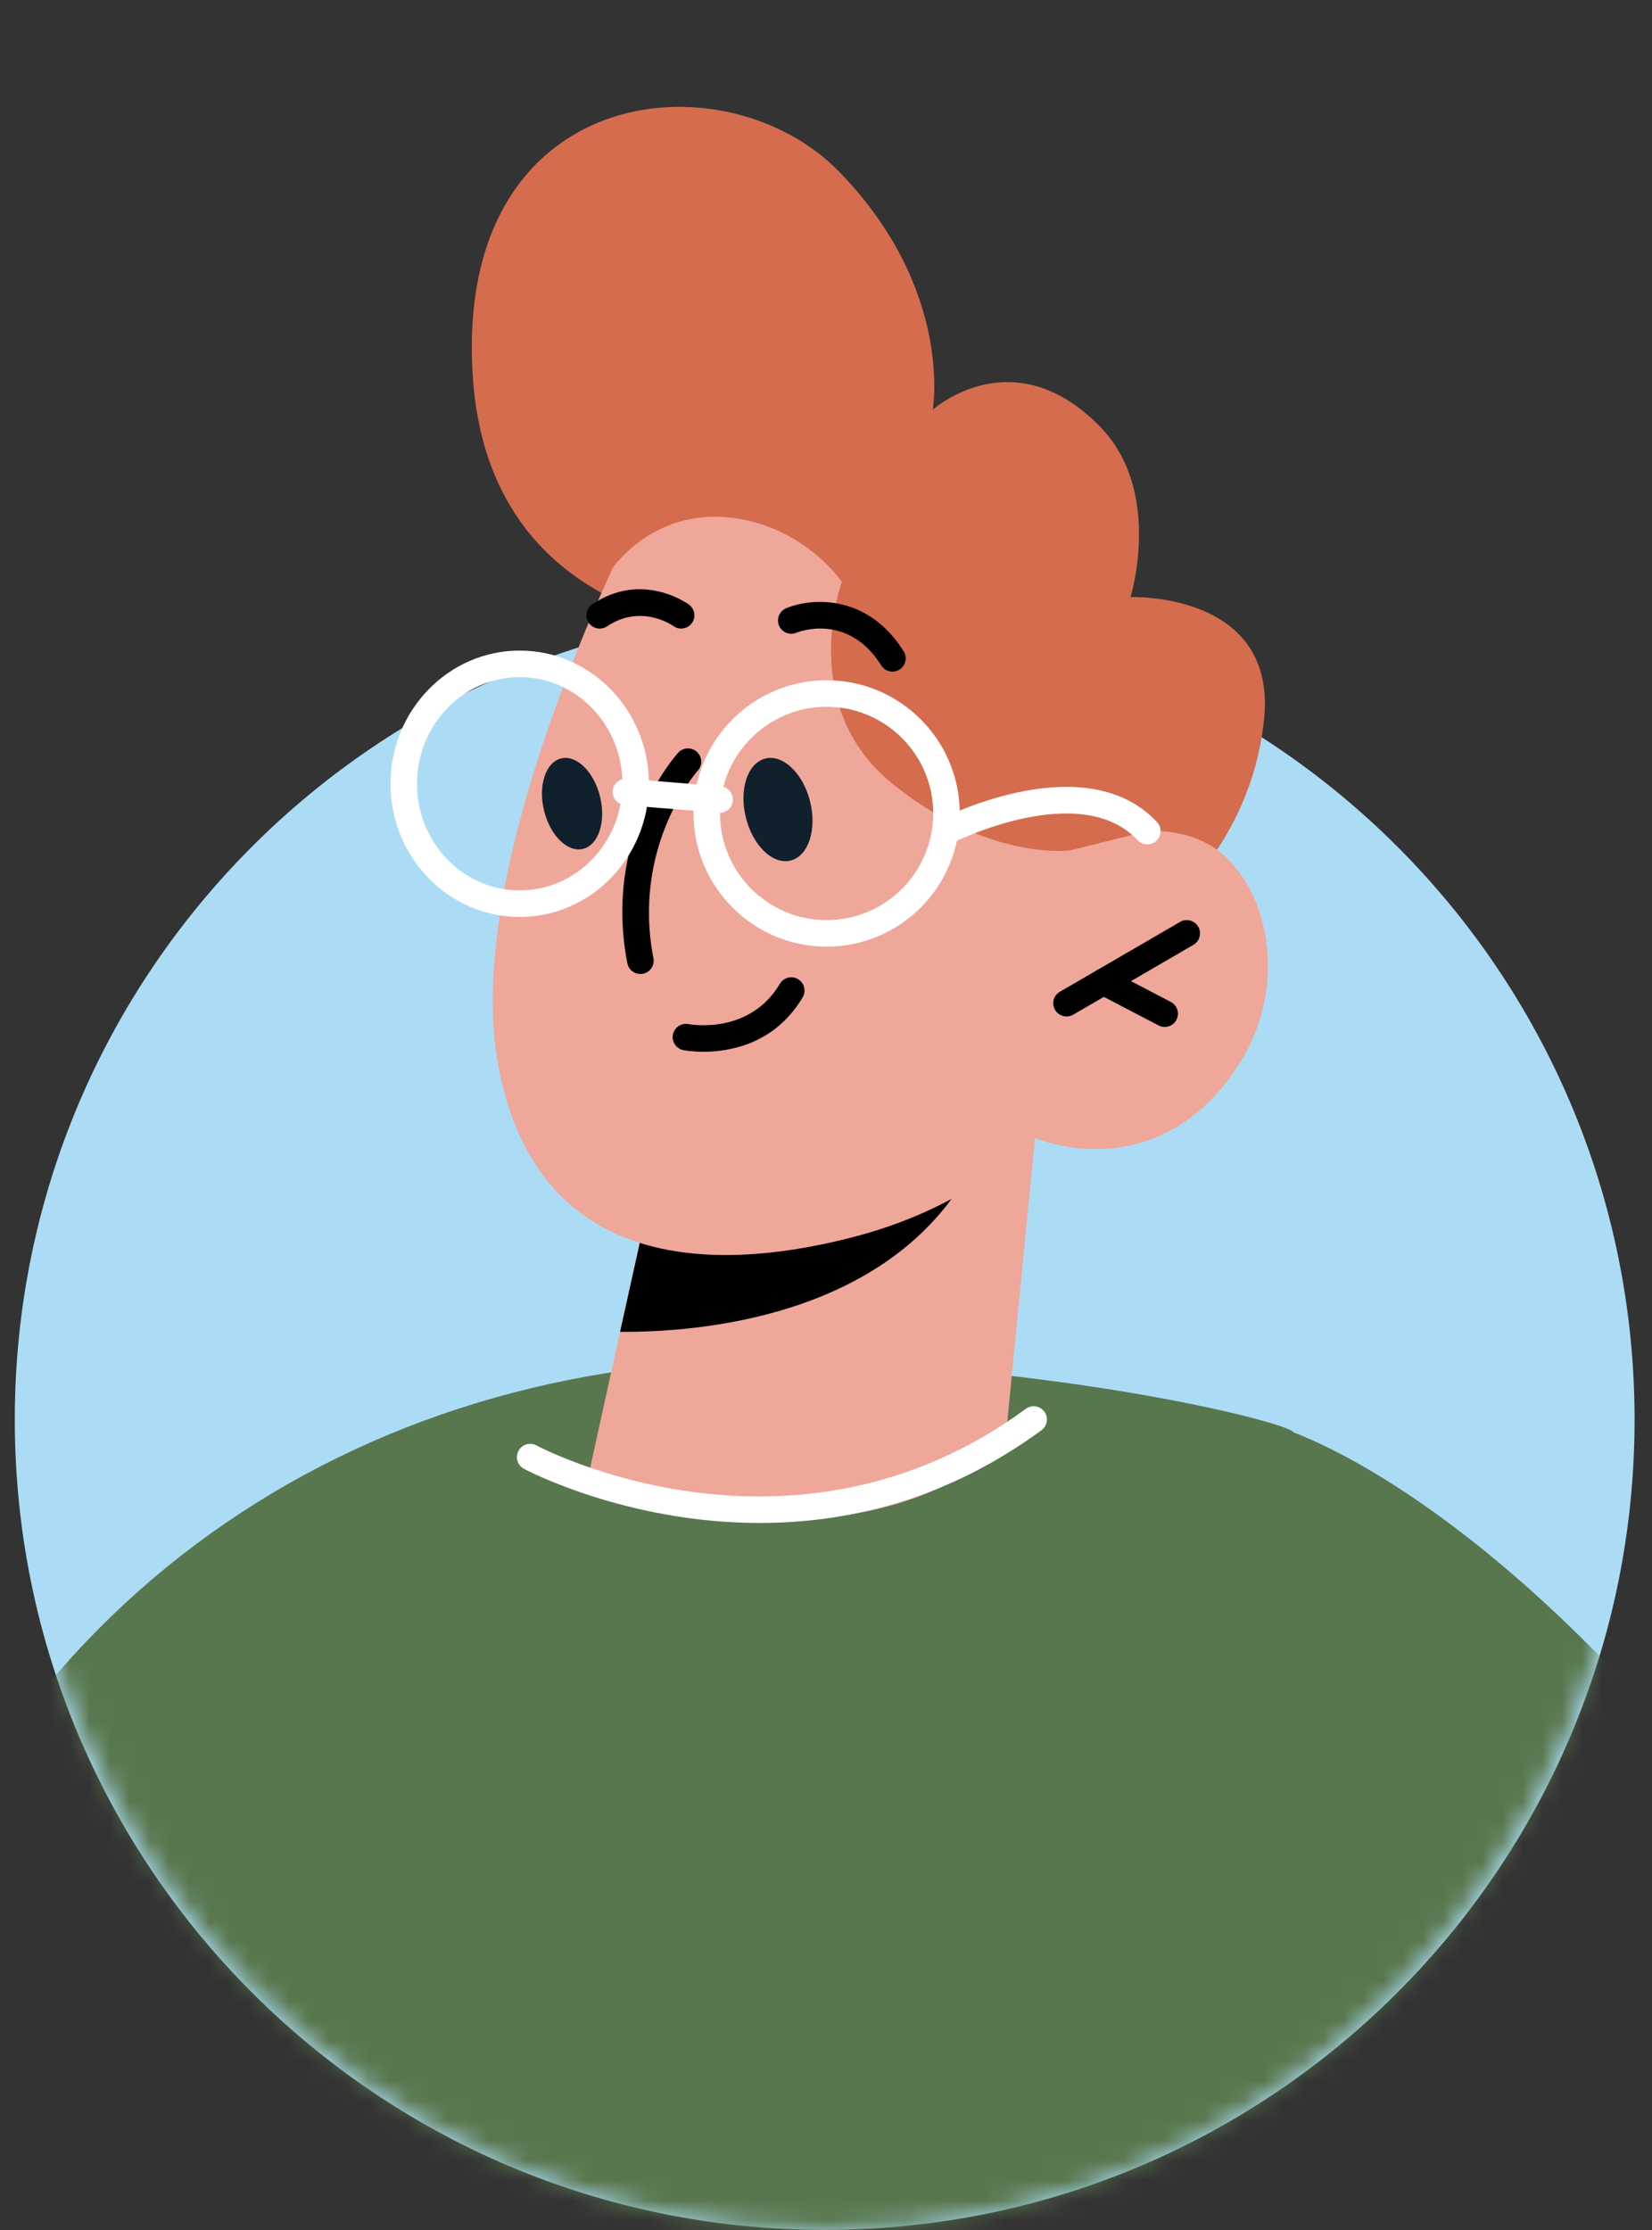 <svg width="83" height="112" viewBox="0 0 83 112" fill="none" xmlns="http://www.w3.org/2000/svg">
<rect x="0" y="0" width="83" height="112" fill="#333333" stroke="none"/>
<path d="M41.434 30.597C63.907 30.597 82.125 48.815 82.125 71.288C82.125 93.761 63.907 111.979 41.434 111.979C18.961 111.979 0.743 93.761 0.743 71.288C0.743 48.815 18.961 30.597 41.434 30.597Z" fill="#ACDCF5"/>
<mask id="mask0_1_5498" style="mask-type:alpha" maskUnits="userSpaceOnUse" x="0" y="0" width="83" height="112">
<path d="M41.434 0.584C82.963 1.52 82.125 47.499 82.125 70.44C82.125 93.381 63.907 111.979 41.434 111.979C18.961 111.979 0.743 93.381 0.743 70.44C0.743 47.499 -8.605 0.958 41.434 0.584Z" fill="white"/>
</mask>
<g mask="url(#mask0_1_5498)">
<path d="M-6.236 100.554C-6.103 100.714 -5.97 100.86 -5.823 101.008C-5.637 101.207 -5.437 101.408 -5.25 101.593C6.019 113.102 21.738 120.256 39.135 120.256C41.826 120.256 44.503 120.082 47.101 119.763C47.127 119.749 47.141 119.749 47.167 119.749C53.562 118.91 59.663 117.113 65.297 114.488C64.764 91.989 64.991 72.3 64.991 71.929C64.778 71.461 54.361 68.785 40.494 68.332C18.674 67.638 0.238 79.947 -6.236 100.554Z" fill="#59774E"/>
<path d="M47.1 119.763C47.126 119.749 47.14 119.749 47.166 119.749C53.56 118.91 59.661 117.113 65.296 114.488C65.762 114.276 66.228 114.048 66.695 113.822C75.873 109.28 83.759 102.513 89.66 94.241C77.698 77.842 67.92 73.059 64.99 71.928C64.39 71.687 64.084 71.609 64.084 71.609L47.1 119.763Z" fill="#59774E"/>
<path d="M38.894 31.827C38.894 31.827 24.555 32.512 23.744 18.761C22.879 4.121 36.424 2.718 42.176 8.637C47.928 14.555 46.864 20.576 46.864 20.576C46.864 20.576 50.873 16.962 55.247 21.401C58.456 24.658 56.8 29.985 56.8 29.985C56.8 29.985 64.196 29.7 63.506 36.157C62.817 42.614 58.199 45.893 58.199 45.893L38.894 31.827Z" fill="#D56C4E"/>
<path d="M52.002 57.146L50.512 72.381C50.512 72.381 47.336 76.492 38.352 76.344C31.66 76.235 29.474 74.506 29.474 74.506L31.155 66.88L32.803 59.444L49.244 57.479L52.002 57.146Z" fill="#EFA79A"/>
<path d="M49.242 57.479C49.164 57.891 48.958 58.366 48.656 58.906C44.503 66.182 35.022 66.912 31.154 66.88L32.802 59.444L49.242 57.479Z" fill="black"/>
<path d="M32.803 24.385C32.803 24.385 22.939 42.704 25.053 53.626C27.167 64.547 37.031 63.667 43.02 62.082C49.009 60.496 52.005 57.149 52.005 57.149C52.005 57.149 57.289 59.439 61.34 54.683C65.392 49.926 63.63 43.937 60.636 42.352C57.641 40.767 53.766 42.704 53.766 42.704L57.114 37.419C57.114 37.419 47.248 8.354 32.803 24.385Z" fill="#EFA79A"/>
<path d="M53.583 51.044C53.354 51.044 53.13 50.925 53.006 50.712C52.823 50.394 52.931 49.986 53.249 49.803L59.291 46.295C59.607 46.11 60.016 46.218 60.203 46.538C60.386 46.855 60.278 47.264 59.96 47.447L53.918 50.955C53.812 51.016 53.698 51.044 53.583 51.044Z" fill="black"/>
<path d="M58.517 51.571C58.413 51.571 58.308 51.547 58.209 51.495L55.135 49.89C54.809 49.72 54.682 49.317 54.852 48.991C55.024 48.665 55.428 48.541 55.752 48.709L58.825 50.315C59.153 50.486 59.278 50.888 59.107 51.213C58.989 51.441 58.757 51.571 58.517 51.571Z" fill="black"/>
<path d="M30.129 31.566C29.916 31.566 29.706 31.463 29.577 31.271C29.371 30.966 29.453 30.553 29.758 30.347C32.245 28.671 34.517 30.291 34.616 30.362C34.912 30.579 34.977 30.996 34.761 31.293C34.544 31.588 34.13 31.654 33.833 31.439C33.753 31.383 32.193 30.315 30.502 31.453C30.388 31.529 30.259 31.566 30.129 31.566Z" fill="black"/>
<path d="M32.175 48.911C31.861 48.911 31.583 48.691 31.52 48.373C30.291 42.038 33.918 37.969 34.074 37.799C34.323 37.527 34.74 37.508 35.013 37.755C35.286 38.003 35.305 38.423 35.06 38.695C35.027 38.733 31.731 42.462 32.83 48.118C32.901 48.48 32.663 48.828 32.302 48.899C32.26 48.908 32.217 48.911 32.175 48.911Z" fill="black"/>
<path d="M30.778 28.532C30.778 28.532 32.732 25.632 36.535 25.977C40.339 26.323 42.297 29.216 42.297 29.216C42.297 29.216 40.003 35.453 44.839 39.359C49.674 43.265 53.766 42.704 53.766 42.704L57.645 41.735L60.932 36.527L51.23 23.779L37.918 14.996L30.131 20.791L30.778 28.532Z" fill="#D56C4E"/>
<path d="M35.343 52.816C34.77 52.816 34.384 52.744 34.334 52.734C33.974 52.664 33.739 52.316 33.808 51.956C33.877 51.594 34.228 51.36 34.586 51.426C34.711 51.45 37.654 51.972 39.182 49.403C39.371 49.087 39.781 48.982 40.096 49.171C40.411 49.359 40.515 49.768 40.327 50.084C38.927 52.44 36.651 52.816 35.343 52.816Z" fill="black"/>
<path d="M26.111 46.047C22.531 46.047 19.619 43.047 19.619 39.359C19.619 35.67 22.531 32.67 26.111 32.67C29.689 32.67 32.603 35.67 32.603 39.359C32.603 43.047 29.689 46.047 26.111 46.047ZM26.111 34.002C23.266 34.002 20.951 36.406 20.951 39.359C20.951 42.312 23.266 44.715 26.111 44.715C28.957 44.715 31.271 42.312 31.271 39.359C31.271 36.406 28.957 34.002 26.111 34.002Z" fill="white"/>
<path d="M41.53 47.538C37.841 47.538 34.843 44.537 34.843 40.848C34.843 37.161 37.841 34.16 41.53 34.16C45.218 34.16 48.22 37.161 48.22 40.848C48.22 44.537 45.218 47.538 41.53 47.538ZM41.53 35.492C38.577 35.492 36.175 37.895 36.175 40.848C36.175 43.801 38.577 46.206 41.53 46.206C44.484 46.206 46.888 43.801 46.888 40.848C46.888 37.895 44.484 35.492 41.53 35.492Z" fill="white"/>
<path d="M36.157 40.818C36.101 40.815 31.392 40.43 31.392 40.43C31.025 40.399 30.753 40.078 30.784 39.711C30.813 39.344 31.147 39.078 31.501 39.102L36.21 39.487C36.577 39.517 36.848 39.839 36.819 40.206C36.79 40.554 36.499 40.818 36.157 40.818Z" fill="white"/>
<path d="M57.645 42.401C57.467 42.401 57.29 42.331 57.158 42.192C54.265 39.111 47.92 42.295 47.856 42.328C47.523 42.495 47.128 42.364 46.96 42.038C46.793 41.711 46.922 41.31 47.25 41.142C47.546 40.991 54.549 37.47 58.129 41.278C58.381 41.546 58.369 41.968 58.1 42.22C57.972 42.341 57.808 42.401 57.645 42.401Z" fill="white"/>
<path d="M38.169 76.478C31.429 76.478 26.401 73.8 26.319 73.756C25.996 73.58 25.876 73.175 26.053 72.853C26.229 72.531 26.629 72.408 26.957 72.587C27.082 72.654 39.773 79.385 51.539 70.748C51.832 70.531 52.251 70.592 52.47 70.889C52.687 71.186 52.623 71.603 52.328 71.82C47.472 75.385 42.472 76.478 38.169 76.478Z" fill="white"/>
<path d="M44.838 33.728C44.617 33.728 44.4 33.617 44.274 33.415C42.605 30.753 40.114 31.731 40.008 31.775C39.675 31.916 39.282 31.755 39.139 31.414C39.001 31.076 39.158 30.688 39.495 30.546C40.742 30.022 43.578 29.798 45.403 32.708C45.598 33.019 45.504 33.43 45.192 33.625C45.082 33.695 44.959 33.728 44.838 33.728Z" fill="black"/>
<path d="M37.473 41.052C37.822 42.467 38.829 43.435 39.72 43.215C40.612 42.995 41.052 41.669 40.702 40.254C40.353 38.84 39.346 37.871 38.455 38.092C37.563 38.312 37.123 39.637 37.473 41.052Z" fill="#11202D"/>
<path d="M27.332 40.697C27.635 41.952 28.511 42.816 29.289 42.629C30.067 42.441 30.453 41.273 30.151 40.018C29.849 38.763 28.973 37.898 28.195 38.086C27.416 38.274 27.03 39.443 27.332 40.697Z" fill="#11202D"/>
</g>
</svg>
